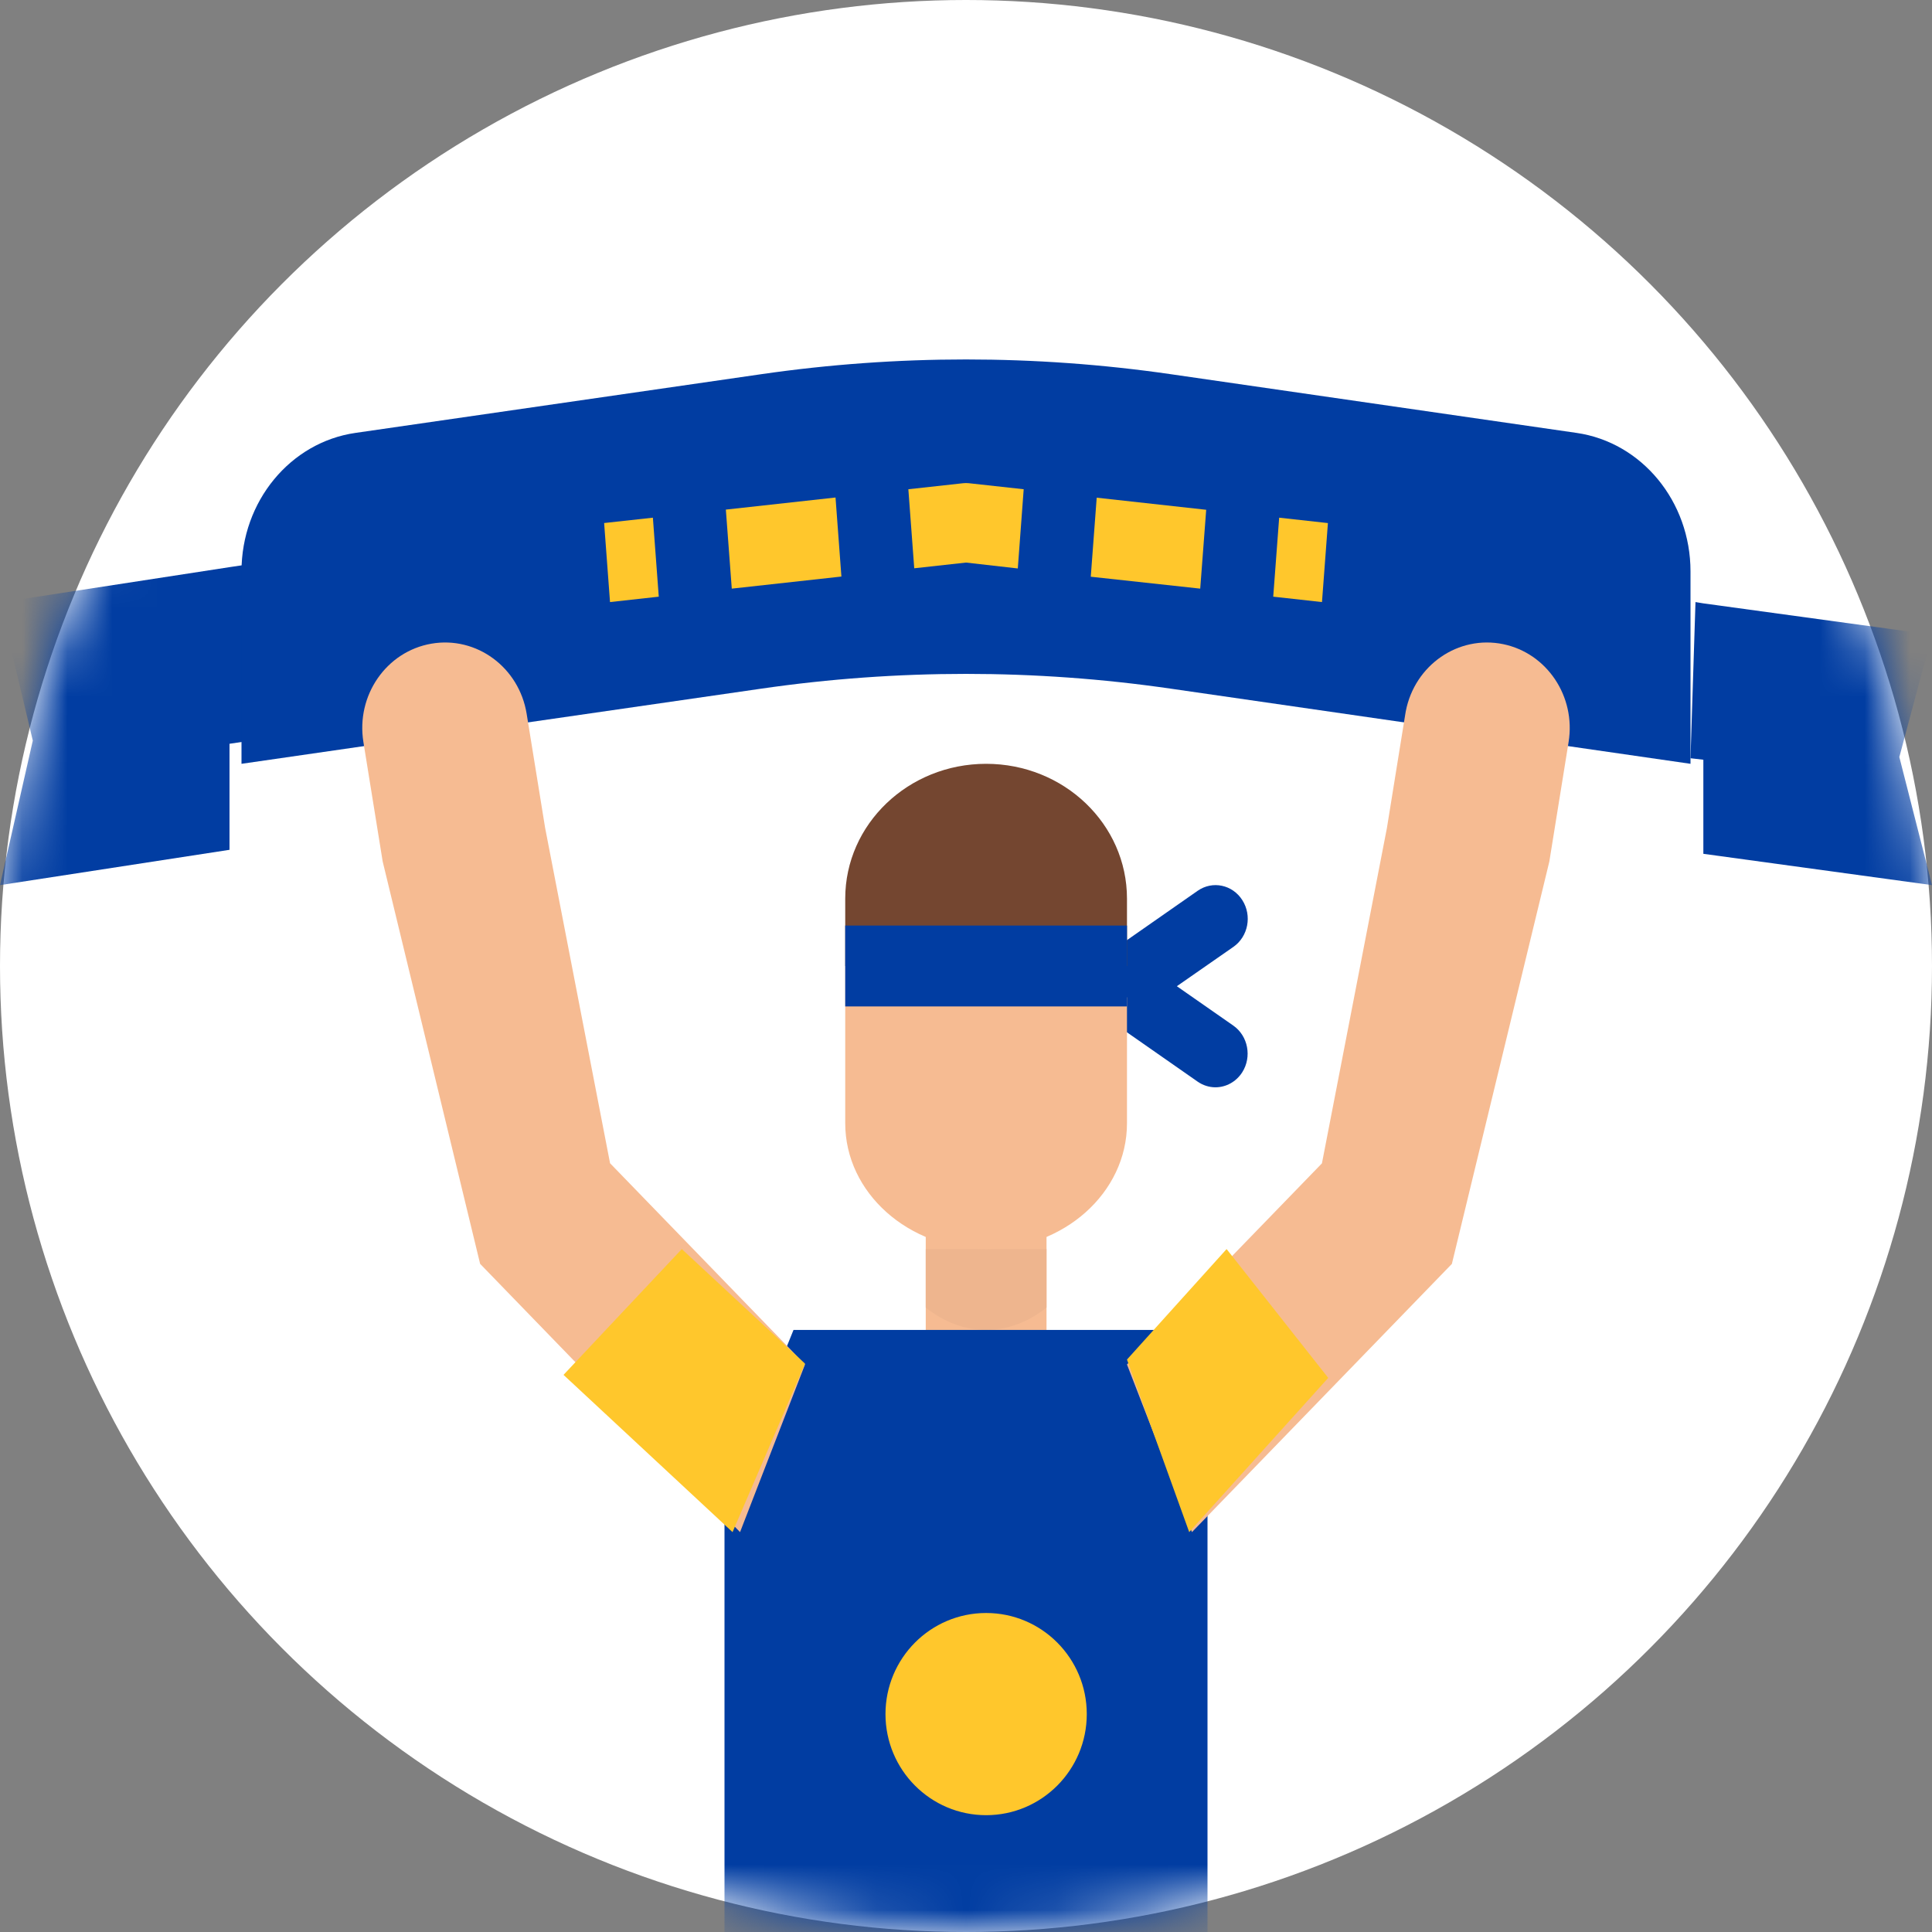 <?xml version="1.0" encoding="UTF-8"?>
<svg width="43px" height="43px" viewBox="0 0 43 43" version="1.1" xmlns="http://www.w3.org/2000/svg" xmlns:xlink="http://www.w3.org/1999/xlink">
    <rect x="0" y="0" width="43" height="43" fill="#808080" stroke="none"/>
    <!-- Generator: Sketch 54.1 (76490) - https://sketchapp.com -->
    <title>Group 4</title>
    <desc>Created with Sketch.</desc>
    <defs>
        <circle id="path-1" cx="21.5" cy="21.5" r="21.5"></circle>
    </defs>
    <g id="Mobile-Final-Designs" stroke="none" stroke-width="1" fill="none" fill-rule="evenodd">
        <g id="2c---Fan-Zone-Instagram" transform="translate(-18, -69)">
            <g id="Group-4" transform="translate(18, 69)">
                <g id="fan">
                    <mask id="mask-2" fill="white">
                        <use xlink:href="#path-1"></use>
                    </mask>
                    <use id="Mask" fill="#FFFFFF" xlink:href="#path-1"></use>
                    <g mask="url(#mask-2)">
                        <g transform="translate(0, 8)">
                            <polygon id="Path" fill="#013DA2" fill-rule="nonzero" points="5.108 10.914 0 11.7 0.73 8.483 0 5.409 5.108 4.623 5.929 4.5 6.271 8.382 5.108 8.554"></polygon>
                            <path d="M27.053,16.2 C26.912,16.2 26.774,16.156 26.656,16.074 L24.507,14.574 C24.177,14.344 24.088,13.879 24.308,13.534 C24.361,13.452 24.428,13.381 24.507,13.326 L26.656,11.826 C26.986,11.596 27.431,11.689 27.65,12.034 C27.87,12.379 27.781,12.844 27.452,13.074 L26.193,13.95 L27.449,14.826 C27.778,15.056 27.867,15.521 27.648,15.866 C27.515,16.074 27.292,16.199 27.053,16.2 L27.053,16.2 Z" id="Path" fill="#013DA2" fill-rule="nonzero"></path>
                            <path d="M21.948,25.2 C21.206,25.2 20.604,24.495 20.604,23.625 L20.604,18.9 L23.292,18.9 L23.292,23.625 C23.292,24.495 22.69,25.2 21.948,25.2 Z" id="Path" fill="#F6BB92" fill-rule="nonzero"></path>
                            <path d="M20.604,21.101 C21.431,21.766 22.465,21.766 23.292,21.101 L23.292,19.8 L20.604,19.8 L20.604,21.101 Z" id="Path" fill="#EEB58E" fill-rule="nonzero"></path>
                            <polygon id="Path" fill="#013DA2" fill-rule="nonzero" points="26.875 36 16.125 36 16.125 25.389 17.661 21.6 26.107 21.6 26.875 25.389"></polygon>
                            <path d="M24.188,30.15 C24.188,31.393 23.185,32.4 21.948,32.4 C20.711,32.4 19.708,31.393 19.708,30.15 C19.708,28.907 20.711,27.9 21.948,27.9 C23.185,27.9 24.188,28.907 24.188,30.15 Z" id="Path" fill="#FFC72C" fill-rule="nonzero"></path>
                            <path d="M37.625,9 L26.055,7.327 C23.032,6.889 19.968,6.889 16.945,7.327 L5.375,9 L5.375,4.717 C5.375,3.161 6.458,1.845 7.911,1.635 L16.945,0.328 C19.968,-0.109 23.032,-0.109 26.055,0.328 L35.089,1.635 C36.542,1.845 37.625,3.161 37.625,4.717 L37.625,9 Z" id="Path" fill="#013DA2" fill-rule="nonzero"></path>
                            <polygon id="Path" fill="#013DA2" fill-rule="nonzero" points="37.911 11.003 43 11.7 42.273 8.849 43 6.126 37.911 5.429 37.736 5.4 37.625 8.876 37.911 8.909"></polygon>
                            <g id="Group" stroke-width="1" fill="none" fill-rule="evenodd" transform="translate(13.438, 2.7)">
                                <path d="M2.849,2.401 L2.717,0.642 L5.158,0.373 L5.289,2.132 L2.849,2.401 Z M13.275,2.401 L10.839,2.136 L10.971,0.377 L13.408,0.646 L13.275,2.401 Z M9.215,1.952 L8.062,1.821 L6.91,1.948 L6.779,0.189 L7.997,0.055 C8.041,0.05 8.084,0.05 8.128,0.055 L9.346,0.189 L9.215,1.952 Z" id="Shape" fill="#FFC72C" fill-rule="nonzero"></path>
                                <polygon id="Path" fill="#FFC72C" fill-rule="nonzero" points="0.008 0.941 1.093 0.822 1.224 2.58 0.139 2.7"></polygon>
                                <polygon id="Path" fill="#FFC72C" fill-rule="nonzero" points="14.9 2.58 15.032 0.822 16.117 0.942 15.985 2.7"></polygon>
                            </g>
                            <path d="M33.457,6.337 C32.459,6.131 31.488,6.799 31.288,7.83 C31.284,7.849 31.281,7.869 31.278,7.889 L30.868,10.43 L29.422,17.892 L25.083,22.369 L26.529,26.1 L32.314,20.13 L34.483,11.176 L34.912,8.515 C35.075,7.503 34.432,6.539 33.457,6.337 L33.457,6.337 Z" id="Path" fill="#F6BB92" fill-rule="nonzero"></path>
                            <polygon id="Path" fill="#FFC72C" fill-rule="nonzero" points="25.083 22.259 26.468 26.1 29.562 22.667 27.3 19.8"></polygon>
                            <path d="M21.948,19.8 C20.216,19.8 18.812,18.546 18.812,17 L18.812,13.5 L24.299,13.5 L25.083,14.2 L25.083,17 C25.083,18.546 23.679,19.8 21.948,19.8 Z" id="Path" fill="#F6BB92" fill-rule="nonzero"></path>
                            <path d="M25.083,13.5 L18.812,13.5 L18.812,12 C18.812,10.343 20.216,9 21.948,9 C23.68,9 25.083,10.343 25.083,12 L25.083,13.5 Z" id="Path" fill="#744630" fill-rule="nonzero"></path>
                            <polygon id="Path" fill="#013DA2" fill-rule="nonzero" points="18.812 12.6 25.083 12.6 25.083 14.4 18.812 14.4"></polygon>
                            <path d="M13.578,17.89 L12.133,10.427 L11.722,7.889 C11.555,6.853 10.606,6.153 9.602,6.326 C8.598,6.499 7.921,7.479 8.088,8.515 L8.517,11.173 L10.686,20.129 L16.471,26.1 L17.917,22.368 L13.578,17.89 Z" id="Path" fill="#F6BB92" fill-rule="nonzero"></path>
                            <polygon id="Path" fill="#FFC72C" fill-rule="nonzero" points="17.917 22.35 15.175 19.8 12.542 22.6 16.304 26.1"></polygon>
                        </g>
                    </g>
                </g>
            </g>
        </g>
    </g>
</svg>